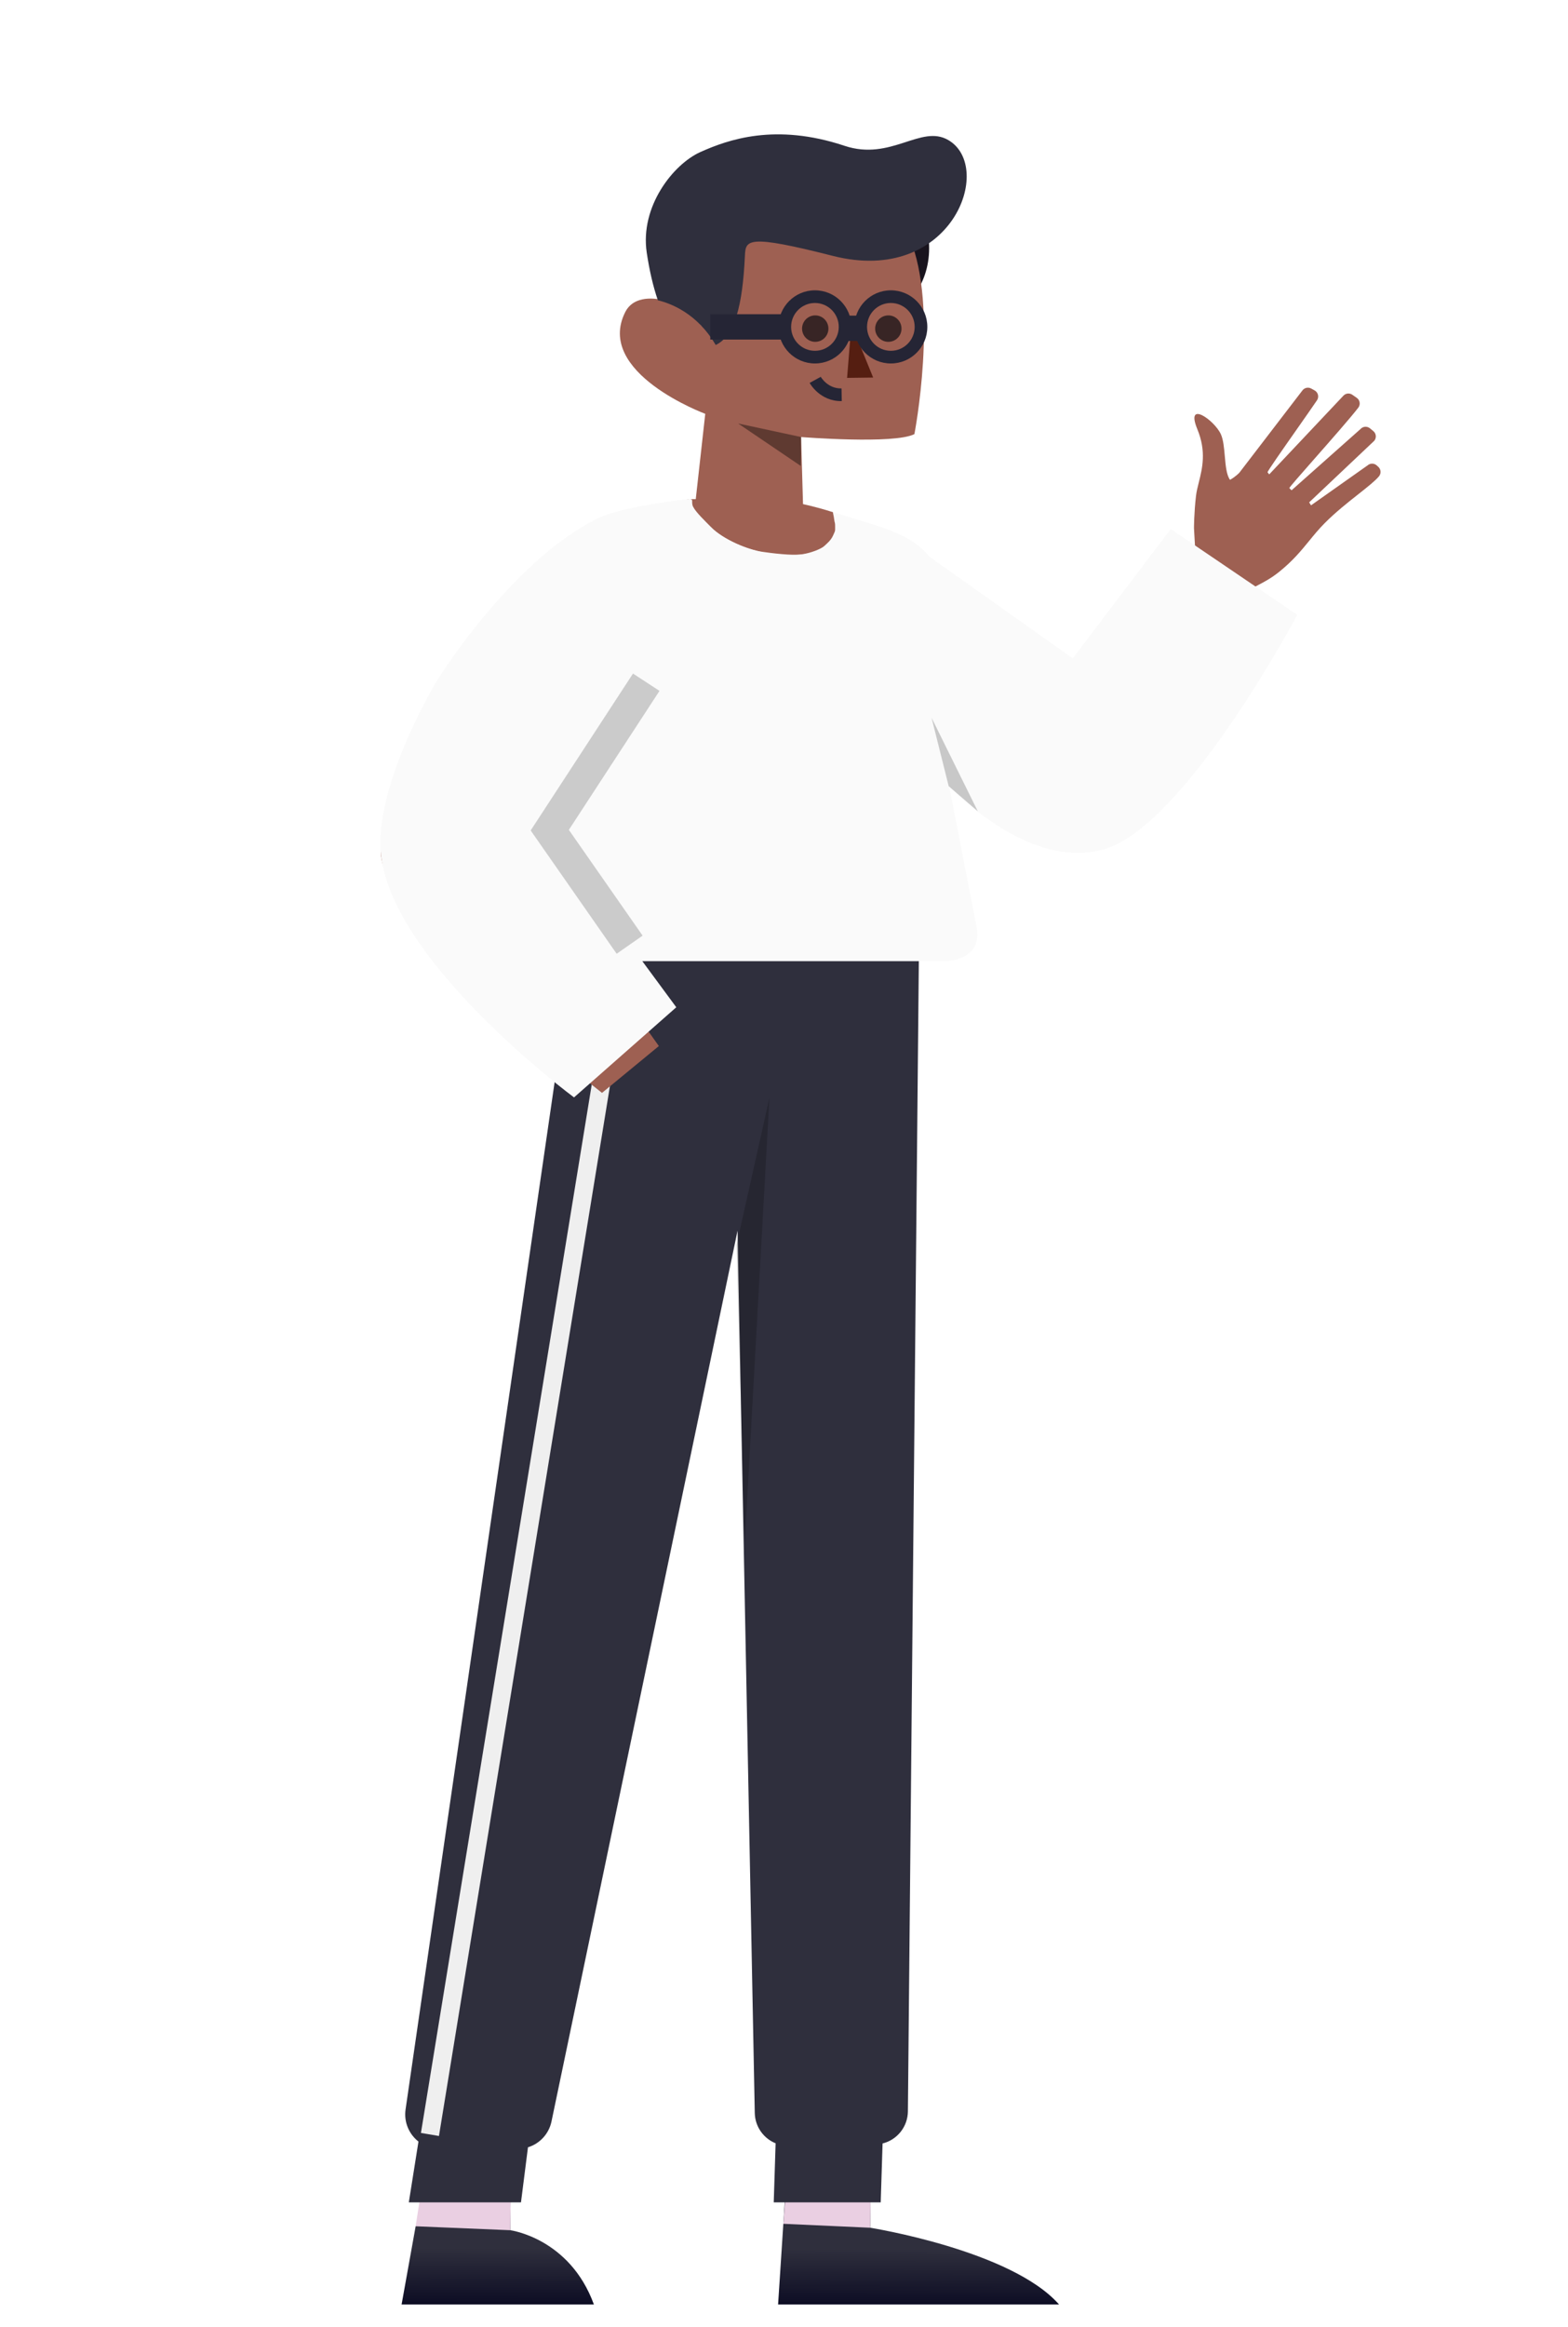 <svg width="348" height="516" viewBox="0 0 348 516" fill="none" xmlns="http://www.w3.org/2000/svg">
<g filter="url(#filter0_d)">
<path fill-rule="evenodd" clip-rule="evenodd" d="M206.211 51.059C206.211 59.277 200.928 65.939 194.41 65.939C187.893 65.939 182.609 59.277 182.609 51.059C182.609 42.842 187.893 36.18 194.41 36.18C200.928 36.18 206.211 42.842 206.211 51.059Z" fill="#19141E"/>
<path d="M178.285 110.003L177.792 92.914C177.792 92.914 198.511 94.567 202.943 92.26C202.943 92.26 208.36 64.285 201.899 48.794L201.768 48.191L158.045 43.065L155.594 68.213C154.121 63.858 141.966 58.921 138.789 65.156C131.903 78.667 156.523 87.764 156.523 87.764L154.023 110.208" fill="#9E6052"/>
<path opacity="0.399" fill-rule="evenodd" clip-rule="evenodd" d="M177.792 92.914L163.82 89.911L177.725 99.325L177.792 92.914Z" fill="black"/>
<path fill-rule="evenodd" clip-rule="evenodd" d="M188.96 67.893L193.788 79.723L188.002 79.797L188.96 67.893Z" fill="#551E11"/>
<path fill-rule="evenodd" clip-rule="evenodd" d="M183.812 68.349C184.099 69.942 183.044 71.467 181.455 71.754C179.865 72.043 178.343 70.985 178.056 69.392C177.768 67.799 178.824 66.274 180.413 65.986C182.003 65.698 183.524 66.755 183.812 68.349Z" fill="#382525"/>
<path fill-rule="evenodd" clip-rule="evenodd" d="M200.035 68.349C200.323 69.942 199.267 71.467 197.678 71.754C196.088 72.043 194.567 70.985 194.279 69.392C193.992 67.799 195.047 66.274 196.637 65.986C198.226 65.698 199.747 66.755 200.035 68.349Z" fill="#382525"/>
<path d="M158.841 72.505C154.695 65.393 148.697 63.225 146.005 62.589C144.931 59.478 144.113 55.87 143.538 52.034C141.995 41.765 149.445 32.396 155.461 29.706C161.552 26.983 172.054 23.21 187.426 28.331C197.76 31.777 204.366 23.528 210.448 27.051C220.839 33.073 211.174 59.437 184.824 52.739C165.975 47.948 165.491 49.15 165.329 52.633C164.807 63.889 163.055 70.511 158.841 72.505Z" fill="#2F2F3D"/>
<path fill-rule="evenodd" clip-rule="evenodd" d="M180.923 80.237C180.923 80.237 182.78 83.62 186.795 83.54L180.923 80.237Z" fill="white"/>
<path fill-rule="evenodd" clip-rule="evenodd" d="M179.692 80.914C179.692 80.913 179.692 80.913 180.923 80.237C182.154 79.561 182.154 79.56 182.154 79.56L182.153 79.559L182.152 79.557L182.151 79.554C182.15 79.553 182.15 79.553 182.15 79.552C182.149 79.552 182.149 79.552 182.149 79.552L182.155 79.562C182.162 79.574 182.176 79.597 182.196 79.629C182.238 79.694 182.305 79.795 182.4 79.921C182.59 80.175 182.881 80.517 183.272 80.856C184.05 81.528 185.194 82.167 186.767 82.135L186.823 84.944C184.382 84.993 182.589 83.98 181.435 82.981C180.86 82.484 180.436 81.985 180.152 81.607C180.01 81.417 179.901 81.255 179.825 81.135C179.787 81.075 179.756 81.025 179.734 80.988C179.723 80.969 179.714 80.953 179.707 80.941L179.698 80.924L179.694 80.918L179.693 80.915L179.692 80.914Z" fill="#252535"/>
<path fill-rule="evenodd" clip-rule="evenodd" d="M180.866 63.188C177.95 63.188 175.58 65.559 175.58 68.49C175.58 71.421 177.95 73.791 180.866 73.791C183.783 73.791 186.153 71.421 186.153 68.49C186.153 65.559 183.783 63.188 180.866 63.188ZM172.771 68.49C172.771 64.013 176.393 60.379 180.866 60.379C185.341 60.379 188.963 64.013 188.963 68.49C188.963 72.967 185.341 76.6 180.866 76.6C176.393 76.6 172.771 72.966 172.771 68.49Z" fill="#252535"/>
<path fill-rule="evenodd" clip-rule="evenodd" d="M197.715 63.188C194.798 63.188 192.428 65.559 192.428 68.49C192.428 71.421 194.798 73.791 197.715 73.791C200.631 73.791 203.001 71.421 203.001 68.49C203.001 65.559 200.631 63.188 197.715 63.188ZM189.619 68.49C189.619 64.013 193.241 60.379 197.715 60.379C202.189 60.379 205.811 64.013 205.811 68.49C205.811 72.966 202.189 76.6 197.715 76.6C193.241 76.6 189.619 72.967 189.619 68.49Z" fill="#252535"/>
<path fill-rule="evenodd" clip-rule="evenodd" d="M187.585 65.991H190.478V71.61H187.585V65.991Z" fill="#252535"/>
<path fill-rule="evenodd" clip-rule="evenodd" d="M157.646 65.68H174.175V71.299H157.646V65.68Z" fill="#252535"/>
<path fill-rule="evenodd" clip-rule="evenodd" d="M193.138 490.005L193.3 475.931L175.301 466.79L172.689 507.025H235.047C224.437 494.975 193.138 490.005 193.138 490.005ZM113.259 490.554L113.422 474.745L101.688 484.378L92.245 489.679L89.129 507.025H131.809C126.442 492.289 113.259 490.554 113.259 490.554Z" fill="url(#paint0_linear)"/>
<path fill-rule="evenodd" clip-rule="evenodd" d="M113.422 474.746L95.423 469.292L92.245 489.679L113.26 490.554L113.422 474.746ZM193.3 475.931L175.301 470.478L173.85 489.131L193.138 490.005L193.3 475.931Z" fill="#EACFE2"/>
<path d="M195.878 471.316L195.463 484.378H171.722L172.138 471.277C169.479 470.201 167.578 467.614 167.513 464.558L163.692 268.907L122.399 466.433C121.817 469.212 119.773 471.369 117.177 472.165L115.625 484.378H90.732L92.874 470.894C90.802 469.274 89.6 466.609 90.013 463.763L128.03 201.967L162.384 201.967L162.382 201.867H203.992L201.498 464.192C201.464 467.641 199.083 470.527 195.878 471.316Z" fill="#2F2F3D"/>
<path opacity="0.198" fill-rule="evenodd" clip-rule="evenodd" d="M163.481 272.007L170.766 239.444L165.285 338.167L163.481 272.007Z" fill="black"/>
<path d="M136.919 202.214L140.906 202.87L97.422 469.658L93.422 468.985L136.919 202.214Z" fill="#EFEFEF"/>
<path fill-rule="evenodd" clip-rule="evenodd" d="M265.276 118.112L264.991 113.136C264.991 113.136 264.997 109.674 265.442 105.937C265.553 104.999 265.798 104.019 266.06 102.972L266.06 102.971C266.842 99.845 267.772 96.125 265.738 91.182C263.023 84.59 269.514 89.142 270.951 92.277C271.507 93.489 271.669 95.321 271.829 97.138C272.015 99.239 272.198 101.321 272.988 102.4C274.231 101.718 275.058 100.829 275.058 100.829L289.049 82.59C289.5 81.976 290.333 81.793 291 82.154L291.753 82.567C292.546 83.002 292.797 84.023 292.289 84.768C291.319 86.199 289.625 88.613 287.855 91.136L287.853 91.139L287.853 91.14C284.639 95.72 281.174 100.66 281.321 100.738L281.692 101.191L298.124 83.776C298.637 83.197 299.499 83.094 300.132 83.536L301.118 84.223C301.837 84.722 301.991 85.719 301.455 86.407C299.703 88.681 295.365 93.606 291.754 97.707L291.754 97.707C288.63 101.255 286.049 104.185 286.158 104.246L286.648 104.722L301.945 91.142C302.487 90.534 303.411 90.466 304.039 90.976L304.786 91.589C305.442 92.122 305.539 93.091 305.003 93.745L290.555 107.399L290.971 108.058L303.514 99.201C304.09 98.686 304.957 98.686 305.539 99.196L305.887 99.511C306.503 100.061 306.571 101.007 306.035 101.643C305.181 102.659 303.491 103.993 301.477 105.583C299.159 107.413 296.41 109.582 294.012 111.996C292.69 113.326 291.625 114.629 290.546 115.95C288.782 118.107 286.982 120.31 283.967 122.749C282.168 124.211 280.54 125.06 278.991 125.869C278.772 125.984 278.554 126.097 278.338 126.211L265.276 118.112ZM152.508 106.696C152.508 106.696 162.175 106.677 169.151 106.654C176.126 106.63 184.899 109.594 184.899 109.594C184.899 109.594 189.463 119.955 173.607 119.017C157.751 118.078 152.508 106.696 152.508 106.696ZM99.639 148.626C99.639 148.626 84.165 172.094 84.516 185.146C84.93 200.534 133.609 238.346 133.609 238.346L146.224 227.963L115.579 184.793L126.724 160.806L99.639 148.626Z" fill="#9E6052"/>
<path d="M142.559 209.145L150.094 219.362L127.397 239.351C127.397 239.351 85.744 208.507 84.458 184.323C83.639 168.919 96.977 146.931 96.977 146.931C96.977 146.931 113.718 119.898 133.071 110.775C137.043 108.902 146.672 107.341 152.509 106.696C154.298 106.499 153.228 107.203 153.842 108.395C154.484 109.641 156.438 111.486 157.789 112.865C160.601 115.736 166.144 117.91 169.122 118.355C171.391 118.694 175.776 119.22 177.886 118.934C179.995 118.648 182.288 117.686 182.901 117.114C183.514 116.543 184.426 115.827 184.899 114.726C185.372 113.624 185.348 113.94 185.348 112.923C185.348 111.907 185.296 112.057 185.198 111.574C185.099 111.09 185.099 110.799 185.041 110.549C184.784 109.443 184.899 109.594 184.899 109.594C196.323 113.08 202.11 114.37 206.272 119.442L238.078 141.993L259.84 113.303L287.919 132.351C287.919 132.351 263.058 179.149 245.039 184.323C230.525 188.49 215.822 175.529 210.652 170.33L216.794 201.834C217.779 207.273 213.065 209.332 208.864 209.139L142.559 209.145Z" fill="#FAFAFA"/>
<path opacity="0.201" fill-rule="evenodd" clip-rule="evenodd" d="M210.555 170.349L206.754 155.171L217.018 175.914L210.555 170.349Z" fill="black"/>
<path opacity="0.201" fill-rule="evenodd" clip-rule="evenodd" d="M126.251 180.024L146.367 149.203L140.485 145.364L117.778 180.155L136.86 207.497L142.62 203.478L126.251 180.024Z" fill="#111111"/>
</g>
<defs>
<filter id="filter0_d" x="0" y="0" width="347.941" height="515.869" filterUnits="userSpaceOnUse" color-interpolation-filters="sRGB">
<feFlood flood-opacity="0" result="BackgroundImageFix"/>
<feColorMatrix in="SourceAlpha" type="matrix" values="0 0 0 0 0 0 0 0 0 0 0 0 0 0 0 0 0 0 127 0"/>
<feOffset dy="4"/>
<feGaussianBlur stdDeviation="2"/>
<feColorMatrix type="matrix" values="0 0 0 0 0 0 0 0 0 0 0 0 0 0 0 0 0 0 0.25 0"/>
<feBlend mode="normal" in2="BackgroundImageFix" result="effect1_dropShadow"/>
<feBlend mode="normal" in="SourceGraphic" in2="effect1_dropShadow" result="shape"/>
</filter>
<linearGradient id="paint0_linear" x1="162.088" y1="466.79" x2="162" y2="507" gradientUnits="userSpaceOnUse">
<stop offset="0.693" stop-color="#2F2F3D"/>
<stop offset="1" stop-color="#0D0D24"/>
</linearGradient>
</defs>
</svg>
